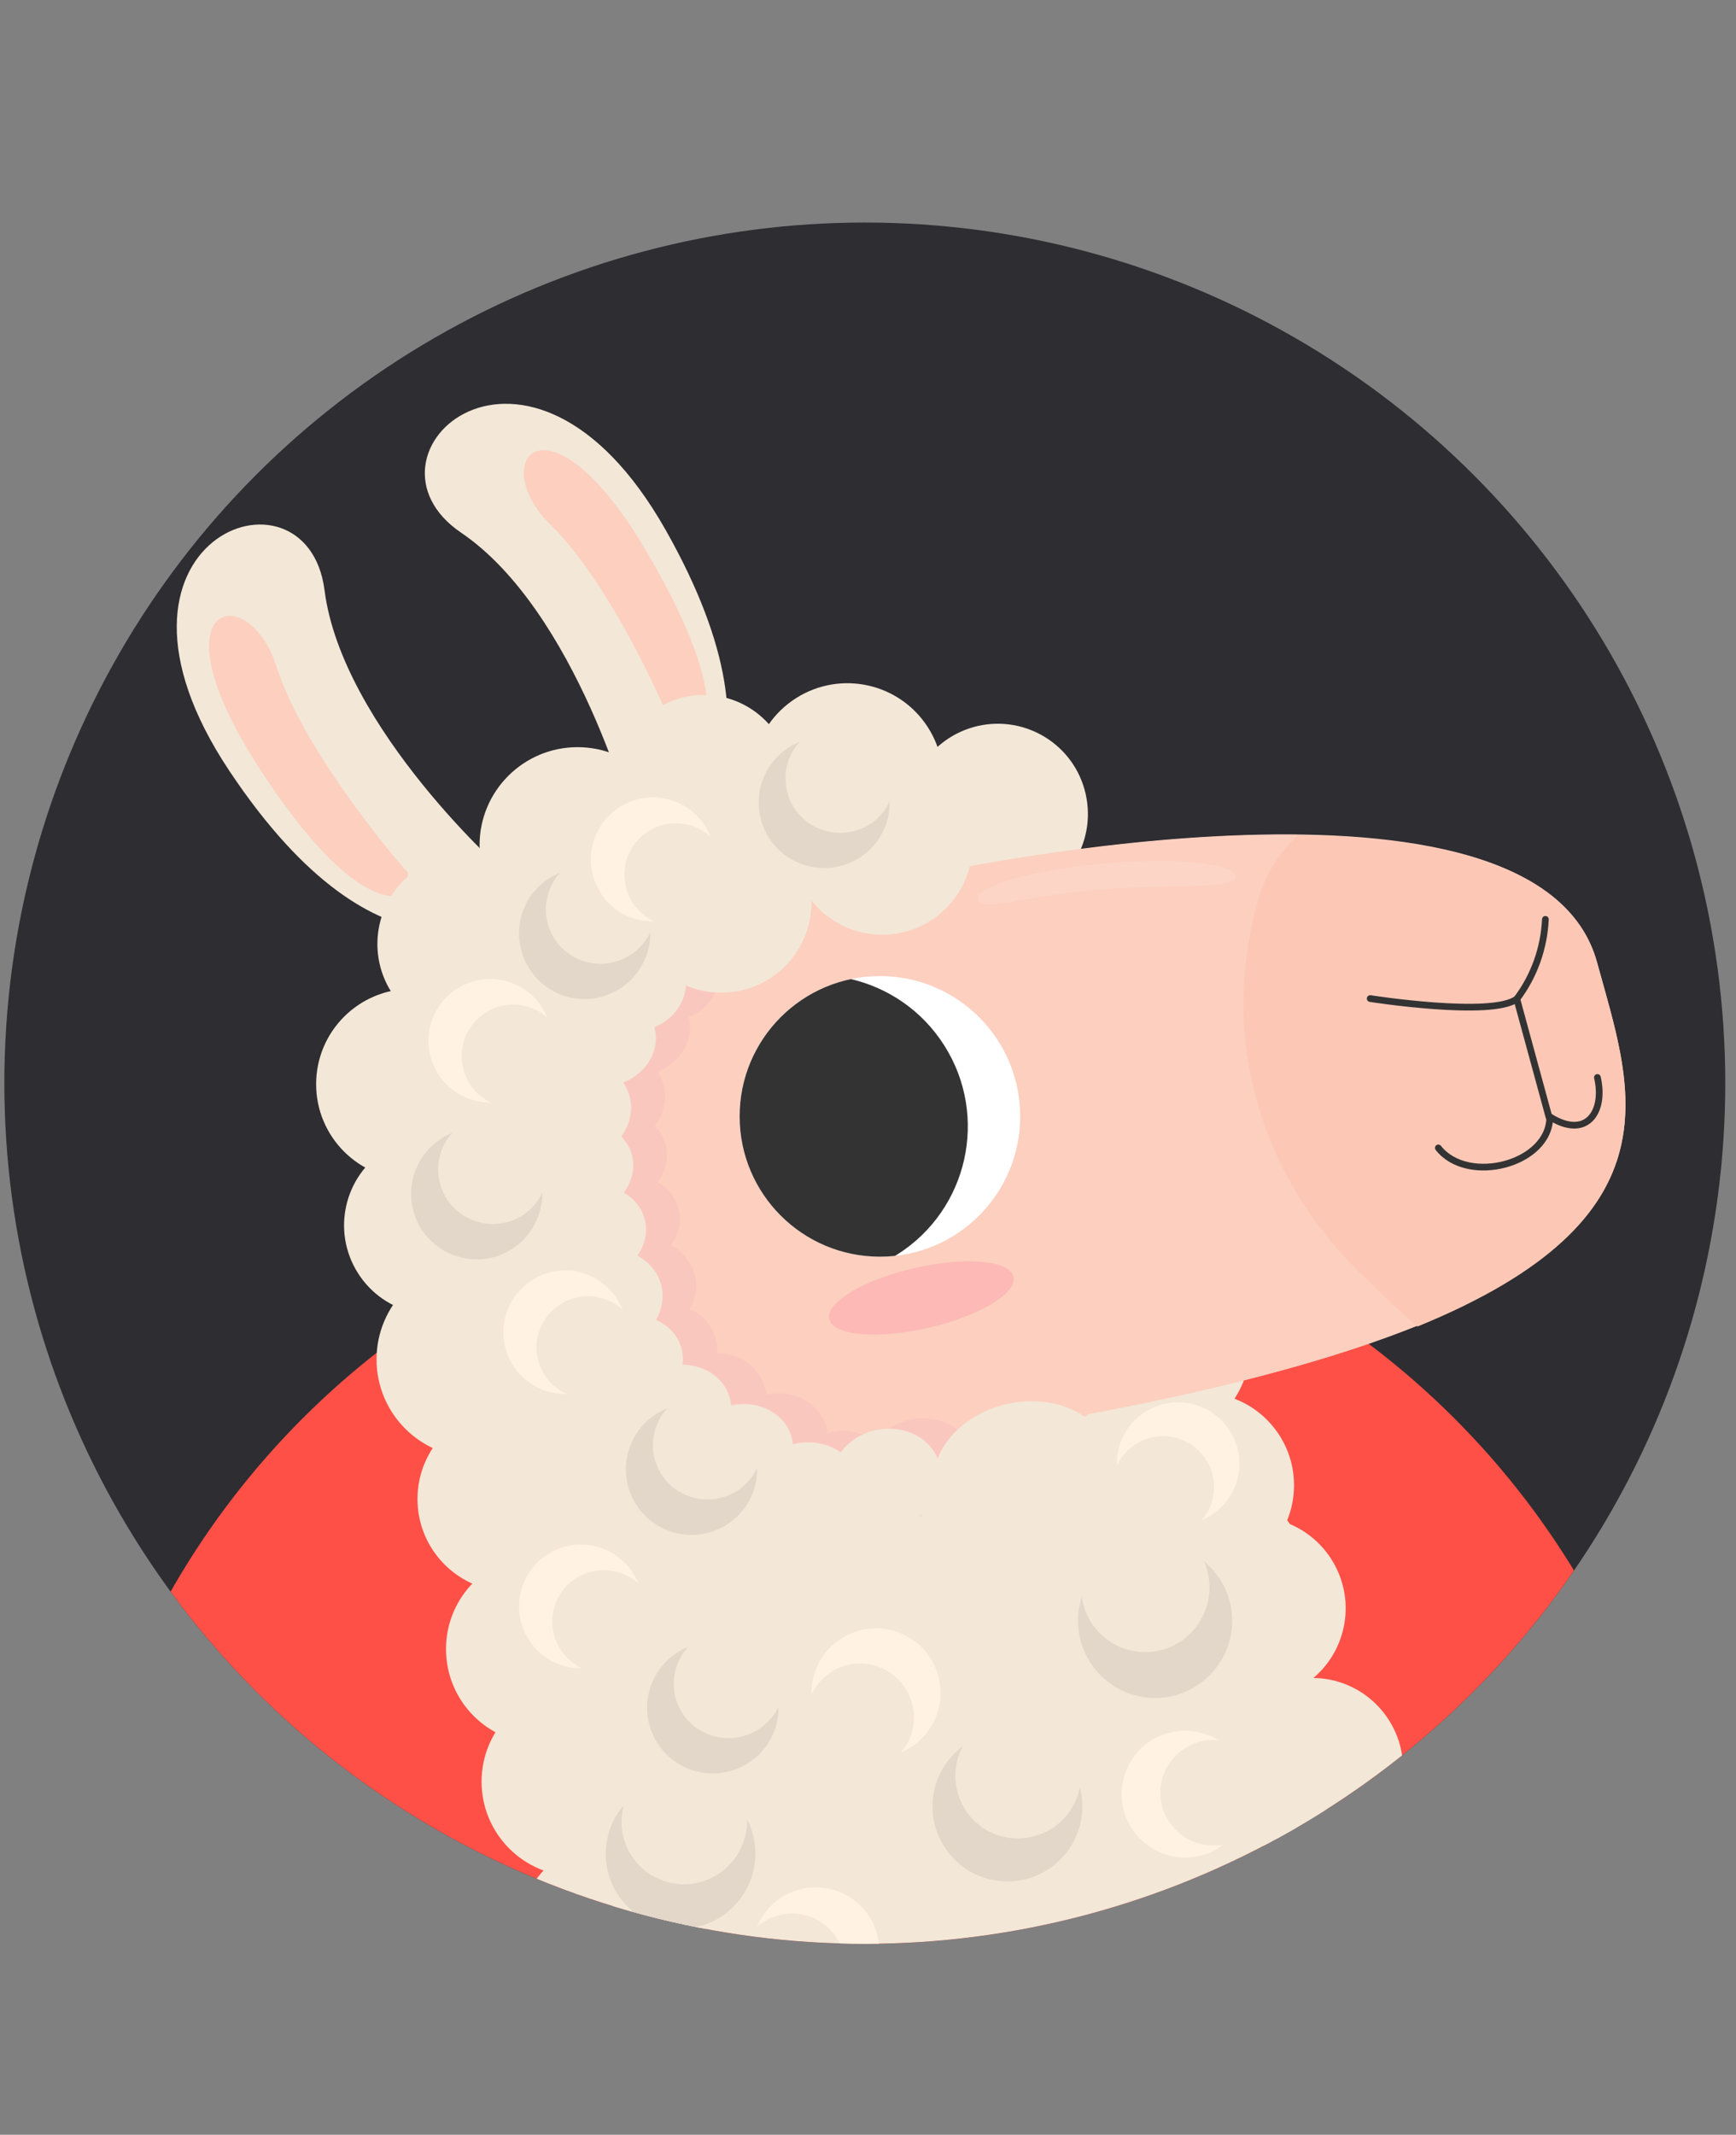 <?xml version="1.0" encoding="utf-8"?>
<!-- Generator: Adobe Illustrator 24.0.2, SVG Export Plug-In . SVG Version: 6.00 Build 0)  -->
<svg version="1.1" id="Capa_1" xmlns="http://www.w3.org/2000/svg" xmlns:xlink="http://www.w3.org/1999/xlink" x="0px" y="0px"
	 viewBox="0 0 517.3 636" style="enable-background:new 0 0 517.3 636;" xml:space="preserve">
<rect x="0" y="0" width="517.3" height="636" fill="#808080" stroke="none"/>
<style type="text/css">
	.st0{clip-path:url(#SVGID_2_);}
	.st1{fill:#2D2D32;}
	.st2{fill:#FF5047;}
	.st3{fill:#F3E7D7;}
	.st4{fill:#E2D7C9;}
	.st5{fill:#FFF2E2;}
	.st6{fill:#FFFFFF;stroke:#000000;stroke-width:14;stroke-linejoin:round;}
	.st7{fill:#FCCFBF;}
	.st8{opacity:0.4;fill:#F9BDBF;enable-background:new    ;}
	.st9{fill:#FCC8B5;}
	.st10{fill:none;stroke:#333333;stroke-width:2;stroke-linecap:round;stroke-linejoin:round;}
	.st11{opacity:0.3;fill:#FC869E;enable-background:new    ;}
	.st12{fill:#FFFFFF;}
	.st13{clip-path:url(#SVGID_3_);}
	.st14{fill:#333333;}
	.st15{fill:#0C0B0B;}
	.st16{fill:none;stroke:#EAE5E4;stroke-linecap:round;stroke-linejoin:round;}
	.st17{fill:#1C1B1B;}
	.st18{opacity:0.5;fill:#FDDDCE;enable-background:new    ;}
</style>
<g>
	<defs>
		<circle id="SVGID_1_" cx="257.7" cy="322.7" r="256.4"/>
	</defs>
	<clipPath id="SVGID_2_">
		<use xlink:href="#SVGID_1_"  style="overflow:visible;"/>
	</clipPath>
	<g class="st0">
		<rect x="0.2" y="63.5" class="st1" width="517" height="530.9"/>
		
			<ellipse transform="matrix(0.707 -0.707 0.707 0.707 -343.481 359.204)" class="st2" cx="261.9" cy="594.2" rx="242.7" ry="242.7"/>
		<g>
			
				<ellipse transform="matrix(0.775 -0.631 0.631 0.775 -468.252 334.549)" class="st3" cx="236.3" cy="825.7" rx="26.2" ry="26.2"/>
			
				<ellipse transform="matrix(0.168 -0.986 0.986 0.168 -581.402 878.335)" class="st3" cx="229.7" cy="783.6" rx="28.1" ry="28.1"/>
			<circle class="st3" cx="448" cy="775.9" r="28.7"/>
			<path class="st4" d="M279.9,787.8c-10-2.9-15.8-13.3-13-23.4c1.4-4.8,4.6-8.8,8.9-11.3c-12.5,0.6-22.2,11.2-21.6,23.8
				c0.6,12.5,11.2,22.2,23.8,21.6c9.5-0.5,17.6-6.7,20.5-15.7C293.7,787.8,286.6,789.7,279.9,787.8z"/>
			<path class="st5" d="M288.5,755.4c5.5-7.3,15.9-8.7,23.2-3.1c3.5,2.7,5.8,6.7,6.4,11.1c3.5-10.4-2-21.7-12.4-25.2
				c-10.4-3.5-21.7,2-25.2,12.4c-2.7,7.8-0.2,16.4,6.1,21.7C284.1,766.7,284.8,760.2,288.5,755.4z"/>
			<path class="st6" d="M428.1,584.4l0.2,0.8c-0.7-0.6-1.5-1.1-2.2-1.7l2.8-0.7C428.3,583.2,428,583.8,428.1,584.4L428.1,584.4z"/>
			<path class="st3" d="M189.1,248.3c-0.3-3.3-17.5-66.4-51.7-89.6s20.1-72.9,60.9-0.9s1.5,92.6,1.5,92.6L189.1,248.3z"/>
			<path class="st7" d="M201.3,218.9c-0.6-2-17.7-43.4-37.2-62.5s-0.9-42.2,28.6,8s14,57.3,14,57.3L201.3,218.9z"/>
			<path class="st3" d="M153.3,262.2c-2.8-1.7-51.4-45.5-56.6-86.4c-5.3-40.9-74.2-15-28.4,53.8s82,43.1,82,43.1L153.3,262.2z"/>
			<path class="st7" d="M121.5,259.9c-1.5-1.4-30.8-35.3-39.1-61.3s-37.2-19.8-5.8,29.2s44.9,38.2,44.9,38.2L121.5,259.9z"/>
			
				<ellipse transform="matrix(0.531 -0.847 0.847 0.531 -435.671 450.039)" class="st3" cx="188.9" cy="618.8" rx="26.2" ry="26.2"/>
			
				<ellipse transform="matrix(0.939 -0.344 0.344 0.939 -187.063 97.716)" class="st3" cx="182.2" cy="576.7" rx="28.1" ry="28.1"/>
			<circle class="st3" cx="171.7" cy="530.8" r="28.2"/>
			<circle class="st3" cx="161.1" cy="491.3" r="28.2"/>
			<circle class="st3" cx="152" cy="446.6" r="27.6"/>
			<circle class="st3" cx="141.4" cy="405" r="29.2"/>
			
				<ellipse transform="matrix(0.845 -0.535 0.535 0.845 -175.264 125.84)" class="st3" cx="129.2" cy="364.9" rx="26.6" ry="26.6"/>
			
				<ellipse transform="matrix(0.845 -0.535 0.535 0.845 -179.566 140.828)" class="st3" cx="152.8" cy="379.8" rx="26.6" ry="26.6"/>
			<path class="st3" d="M174.9,339.6c3.3,14.3-5.7,28.6-20,31.9c-14.3,3.3-28.6-5.7-31.9-20c-3.3-14.3,5.7-28.6,20-31.9c0,0,0,0,0,0
				C157.3,316.4,171.6,325.3,174.9,339.6z"/>
			<circle class="st3" cx="122.6" cy="323" r="28.4"/>
			<circle class="st3" cx="167.3" cy="296.6" r="28.5"/>
			
				<ellipse transform="matrix(0.845 -0.535 0.535 0.845 -128.834 118.222)" class="st3" cx="139.3" cy="281.1" rx="26.8" ry="26.8"/>
			<circle class="st3" cx="172.1" cy="251.8" r="29.2"/>
			<circle class="st3" cx="401.5" cy="567.1" r="28.7"/>
			<circle class="st3" cx="391" cy="527" r="27.1"/>
			<path class="st3" d="M350.8,493.8c8.1,12.7,24.9,16.4,37.6,8.3c12.7-8.1,16.4-24.9,8.3-37.6s-24.9-16.4-37.6-8.3
				c-12.6,8.1-16.4,24.8-8.4,37.4L350.8,493.8z"/>
			<circle class="st3" cx="362.5" cy="468.5" r="26.2"/>
			<circle class="st3" cx="358" cy="442.5" r="27.6"/>
			
				<ellipse transform="matrix(0.984 -0.178 0.178 0.984 -65.982 67.779)" class="st3" cx="343.9" cy="400.8" rx="28.8" ry="28.8"/>
			<circle class="st3" cx="219.1" cy="737.8" r="28.2"/>
			<circle class="st3" cx="208.6" cy="698.3" r="28.2"/>
			<circle class="st3" cx="199.5" cy="653.6" r="27.6"/>
			<circle class="st3" cx="438.4" cy="734" r="27.1"/>
			<circle class="st3" cx="428.6" cy="692.3" r="26.2"/>
			<circle class="st3" cx="416.8" cy="650" r="27.5"/>
			<circle class="st3" cx="410" cy="607.5" r="28.8"/>
			
				<ellipse transform="matrix(0.845 -0.535 0.535 0.845 -123.665 264.329)" class="st3" cx="393.6" cy="345.2" rx="27.4" ry="27.4"/>
			
				<ellipse transform="matrix(0.845 -0.535 0.535 0.845 -105.078 254.542)" class="st3" cx="386" cy="308.3" rx="26.7" ry="26.7"/>
			<path class="st3" d="M271.1,248.5c3.3,14.5,17.7,23.5,32.2,20.2s23.5-17.7,20.2-32.2c-3.3-14.5-17.7-23.5-32.2-20.2c0,0,0,0,0,0
				l0,0C276.8,219.7,267.8,234.1,271.1,248.5z"/>
			
				<ellipse transform="matrix(0.845 -0.535 0.535 0.845 -84.934 171.186)" class="st3" cx="252.5" cy="231.9" rx="28.5" ry="28.5"/>
			<path class="st3" d="M184.4,238.8c3.2,14,17.1,22.7,31.1,19.5c14-3.2,22.7-17.1,19.5-31.1c-3.2-14-17.1-22.7-31.1-19.5
				C190,210.9,181.2,224.8,184.4,238.8z"/>
			
				<ellipse transform="matrix(0.975 -0.223 0.223 0.975 -68.314 68.282)" class="st3" cx="267.7" cy="336.1" rx="88.8" ry="113.7"/>
			
				<rect x="190.8" y="365.9" transform="matrix(0.975 -0.223 0.223 0.975 -124.664 80.34)" class="st3" width="203.9" height="450.7"/>
			
				<ellipse transform="matrix(0.975 -0.223 0.223 0.975 -56.916 58.836)" class="st7" cx="231.6" cy="281" rx="23.9" ry="21.3"/>
			
				<ellipse transform="matrix(0.975 -0.223 0.223 0.975 -52.887 65.409)" class="st7" cx="262.7" cy="266.5" rx="21.3" ry="18.9"/>
			
				<ellipse transform="matrix(0.975 -0.223 0.223 0.975 -71.016 68.425)" class="st7" cx="267" cy="348.1" rx="88.4" ry="93.9"/>
			<path class="st8" d="M297.5,429.4c-2.7,0.6-5.2,1.8-7.3,3.6c-2.1-7.5-10.5-11.9-19.1-10c-4,0.9-7.6,3.2-10.1,6.4
				c-4-2.8-9.1-3.8-13.9-2.6l-0.6,0.2c0-0.5-0.1-1-0.2-1.5c-1.7-7.3-9.7-11.8-18-10c0-0.6-0.1-1.3-0.3-1.9
				c-1.8-6.4-7.7-10.7-14.4-10.4c0.2-1.4,0.1-2.8-0.3-4.2c-1-4.1-3.9-7.4-7.8-9c1.8-3,2.4-6.5,1.6-9.9c-1-3.9-3.6-7.3-7.2-9.1
				c4.3-5.5,3.3-13.3-2.1-17.6c-0.6-0.5-1.2-0.9-1.9-1.2c2.4-3,3.4-7,2.5-10.8c-0.5-2.3-1.7-4.3-3.3-6c2.6-3.3,3.7-7.5,2.8-11.6
				c-0.4-1.6-1.1-3.2-2-4.5c6.8-2.7,10.9-9.3,9.4-15.9l-0.1-0.4c6.2-2.3,10-8.6,9.2-15.2c7.5-2.3,12.3-9.5,10.7-16.4
				c-1.7-7.5-9.9-11.8-18.1-9.9c-8.2,1.9-13.3,8.9-12.1,16.1c-7.5,2.3-12.3,9.5-10.7,16.4c0,0.2,0.1,0.4,0.1,0.5
				c-6.4,2.4-10.1,9-8.9,15.7c0.3,1.3,0.8,2.5,1.5,3.6c-7.7,2.7-12.5,10.1-10.8,17.3c0.7,2.8,2.3,5.4,4.6,7.2
				c-3.9,5.7-2.5,13.5,3.2,17.4c0.4,0.3,0.8,0.5,1.2,0.7c-2.4,3.1-3.3,7-2.5,10.8c0.8,3.4,2.9,6.2,5.9,8c-5,5.5-4.6,14.1,0.9,19.2
				c1.4,1.3,3.2,2.3,5,2.9c-1.3,2.6-1.7,5.6-1.1,8.5c1.7,6.4,7.7,10.6,14.2,10.3c-0.2,1.4-0.1,2.9,0.2,4.3c1.7,7.4,9.7,11.8,18,10
				c0,0.6,0.1,1.3,0.3,1.9c1.7,7.4,9.7,11.8,18,10c0,0.7,0.1,1.5,0.3,2.2c1.8,7.9,10.4,12.6,19.3,10.6c4-0.9,7.6-3.2,10.1-6.4
				c4,2.8,9.1,3.8,13.9,2.6c2.7-0.6,5.2-1.8,7.3-3.6c2.1,7.5,10.5,11.9,19.1,10s14.6-10,12.8-17.9
				C314.9,432.1,306.4,427.5,297.5,429.4z"/>
			<path class="st3" d="M192.2,363.6c1.7,7.4-3.7,14.9-11.9,16.7s-16.2-2.5-18-9.8c-1.8-7.3,3.7-14.9,11.9-16.7
				C182.5,352,190.5,356.2,192.2,363.6z"/>
			<path class="st3" d="M188.4,344.5c1.7,7.3-3.7,14.9-11.9,16.7c-8.3,1.8-16.3-2.5-18-9.8s3.6-14.9,11.9-16.7
				C178.7,332.8,186.7,337.2,188.4,344.5z"/>
			
				<ellipse transform="matrix(0.975 -0.223 0.223 0.975 -64.664 48.08)" class="st3" cx="180.2" cy="309.9" rx="15.4" ry="13.6"/>
			
				<ellipse transform="matrix(0.975 -0.223 0.223 0.975 -69.496 46.736)" class="st3" cx="171.8" cy="330.6" rx="16.4" ry="14.6"/>
			<path class="st3" d="M204.1,290.2c1.7,7.4-3.7,14.9-12,16.8s-16.4-2.5-18.1-9.9c-1.7-7.4,3.7-14.9,12-16.8
				C194.3,278.3,202.3,282.8,204.1,290.2z"/>
			
				<ellipse transform="matrix(0.975 -0.223 0.223 0.975 -57.009 51.648)" class="st3" cx="199.8" cy="277.8" rx="15.4" ry="13.7"/>
			<path class="st3" d="M203.2,402.2c-1.7-7.4-9.9-11.8-18.1-9.9c-8.2,1.9-13.7,9.4-12,16.8c1.7,7.4,9.8,11.8,18.1,9.9
				C199.5,417.1,204.9,409.5,203.2,402.2z"/>
			<path class="st3" d="M236,428.7c-1.7-7.5-9.9-11.8-18.2-10c-8.3,1.8-13.7,9.5-12,16.9s9.9,11.8,18.2,9.9S237.7,436.1,236,428.7z"
				/>
			
				<ellipse transform="matrix(0.975 -0.223 0.223 0.975 -88.755 55.877)" class="st3" cx="202.6" cy="420.3" rx="15.5" ry="13.8"/>
			<path class="st3" d="M280.1,436.7c-1.8-7.9-10.4-12.6-19.3-10.6c-8.9,2-14.6,10.1-12.8,17.9c1.8,7.9,10.4,12.6,19.3,10.6
				S282,444.6,280.1,436.7z"/>
			<path class="st3" d="M272.1,449.5c-1.8-7.9-10.4-12.6-19.3-10.6c-8.9,2-14.6,10-12.8,17.9s10.4,12.6,19.3,10.6
				C268.3,465.3,274,457.3,272.1,449.5z"/>
			
				<ellipse transform="matrix(0.975 -0.223 0.223 0.975 -92.46 76.182)" class="st3" cx="290.5" cy="446.8" rx="16.4" ry="14.6"/>
			<path class="st3" d="M197.1,383.2c-1.8-7.9-10.4-12.6-19.3-10.5c-8.9,2.1-14.6,10-12.7,17.8c1.9,7.8,10.4,12.6,19.3,10.6
				S198.9,391.1,197.1,383.2z"/>
			
				<ellipse transform="matrix(0.975 -0.223 0.223 0.975 -93.154 64.847)" class="st3" cx="240.1" cy="444.2" rx="16.4" ry="14.6"/>
			<path class="st4" d="M213.3,558.8c-8.9,5.2-20.3,2.3-25.5-6.6c-2.6-4.3-3.3-9.5-1.9-14.4c-8,9.3-7,23.4,2.4,31.4
				c9.3,8,23.4,7,31.4-2.4c5.9-6.9,7.1-16.7,2.9-24.8C222.8,548.9,219.2,555.3,213.3,558.8z"/>
			<path class="st4" d="M309,546.8c-9.8,3.2-20.3-2.2-23.4-12c-1.6-4.8-1.1-10.1,1.3-14.5c-9.9,7.3-12,21.3-4.6,31.2
				c7.3,9.9,21.3,12,31.2,4.6c7.3-5.4,10.6-14.8,8.3-23.6C320.4,539.3,315.6,544.8,309,546.8z"/>
			<path class="st4" d="M218.1,517.8c-8.9,0.6-16.7-6.1-17.3-15c-0.3-4.4,1.2-8.8,4.2-12.1c-10,4.1-14.8,15.5-10.7,25.5
				c4.1,10,15.5,14.8,25.5,10.7c7.5-3,12.3-10.4,12.2-18.4C229.4,513.9,224,517.5,218.1,517.8z"/>
			<path class="st4" d="M211.9,446.7c-8.9,0.6-16.7-6.1-17.3-15c-0.3-4.4,1.2-8.8,4.2-12.1c-10,4-14.9,15.4-10.9,25.4
				c4,10,15.4,14.9,25.4,10.9c7.6-3,12.5-10.4,12.3-18.6C223.2,442.7,217.9,446.3,211.9,446.7z"/>
			<path class="st4" d="M356.5,484.6c-6.3,8.4-18.3,10.1-26.7,3.8c-4.1-3.1-6.8-7.6-7.4-12.7c-4,12,2.6,25,14.6,29s25-2.6,29-14.6
				c3-9,0.1-18.9-7.2-24.9C361.6,471.6,360.7,479,356.5,484.6z"/>
			<path class="st4" d="M239.6,623.7c-6.7,7.2-18,7.6-25.1,0.9c-3.5-3.3-5.5-7.8-5.6-12.5c-4.9,10.7-0.2,23.4,10.6,28.3
				c10.7,4.9,23.4,0.2,28.3-10.6c3.7-8.1,2-17.6-4.2-23.9C245.6,612.1,244.1,618.9,239.6,623.7z"/>
			<path class="st4" d="M330.5,645.3c-10.1,0.7-18.9-6.9-19.6-17c-0.4-4.9,1.3-9.7,4.5-13.4c-11.3,4.7-16.6,17.6-11.9,28.9
				c4.7,11.3,17.6,16.6,28.9,11.9c8.5-3.5,13.9-12,13.6-21.2C343.1,640.7,337.2,644.8,330.5,645.3z"/>
			<path class="st4" d="M365.4,593.1c-5.1-8.2-2.5-19,5.7-24c4-2.5,8.8-3.2,13.4-2.1c-8.9-7.5-22.2-6.3-29.6,2.6
				c-7.5,8.9-6.3,22.2,2.6,29.6c6.7,5.6,16.2,6.5,23.8,2.2C374.8,601.7,368.8,598.6,365.4,593.1z"/>
			<path class="st4" d="M256.4,710.3c-3.1,9.5-13.2,14.7-22.7,11.7c-4.6-1.5-8.4-4.7-10.6-9.1c0.1,12,10,21.7,22,21.5
				c12-0.1,21.7-10,21.5-22c-0.1-9-5.8-17.1-14.2-20.2C256.9,697.1,258.5,704,256.4,710.3z"/>
			<path class="st4" d="M350.1,711.2c-3,9.3-12.9,14.4-22.1,11.4c-4.5-1.4-8.2-4.6-10.4-8.8c0.1,11.7,9.7,21.1,21.4,20.9
				c11.7-0.1,21.1-9.7,20.9-21.4c-0.1-8.8-5.6-16.6-13.9-19.7C350.5,698.3,352.1,705.1,350.1,711.2z"/>
			<path class="st4" d="M403.6,678.4c-9.1,0.9-17.3-5.7-18.3-14.9c-0.5-4.4,0.9-8.9,3.7-12.3c-10.1,4.6-14.5,16.5-10,26.5
				c4.6,10.1,16.5,14.5,26.5,10c7.6-3.4,12.2-11.2,11.7-19.5C415,673.8,409.7,677.7,403.6,678.4z"/>
			<path class="st4" d="M402.9,749.4c-9.6-1.2-16.5-9.9-15.3-19.6c0.6-4.6,3-8.9,6.6-11.8c-11.4,2.4-18.8,13.5-16.4,25
				c2.4,11.4,13.5,18.8,25,16.4c8.6-1.8,15.2-8.7,16.6-17.4C415.6,747.3,409.3,750.1,402.9,749.4z"/>
			<path class="st5" d="M315.2,677.3c8.4,0.5,14.7,7.8,14.2,16.1c-0.3,4.1-2.2,7.9-5.3,10.6c9.7-2.5,15.6-12.5,13-22.2
				c-2.5-9.7-12.5-15.6-22.2-13c-7.3,1.9-12.7,8.1-13.5,15.6C304.4,679.7,309.7,677,315.2,677.3z"/>
			<path class="st5" d="M216.1,689.2c5.2-6.2,14.4-7.1,20.6-1.9c3,2.5,4.9,6.1,5.2,10c3.5-9.1-1-19.2-10-22.8
				c-9.1-3.5-19.2,1-22.8,10c-2.6,6.8-0.8,14.6,4.6,19.4C211.8,699,212.7,693.4,216.1,689.2z"/>
			<path class="st5" d="M420,726.3c8.1-0.1,14.8,6.3,14.9,14.4c0.1,3.9-1.4,7.7-4.1,10.4c9.2-3.2,13.9-13.3,10.7-22.5
				c-3.2-9.2-13.3-13.9-22.5-10.7c-6.9,2.4-11.5,8.9-11.7,16.2C409.7,729.4,414.6,726.4,420,726.3z"/>
			<path class="st5" d="M401,612.8c7.1,4.4,9.2,13.7,4.8,20.8c-2.1,3.4-5.6,5.9-9.5,6.8c9.8,2.4,19.6-3.7,22-13.4
				c2.4-9.8-3.7-19.6-13.4-22c-7.4-1.8-15.1,1.2-19.4,7.5C390.3,609.7,396.3,609.9,401,612.8z"/>
			<path class="st5" d="M316.5,595.7c8.5,2.7,13.3,11.8,10.6,20.3c-1.3,4.3-4.4,7.8-8.4,9.7c10.8-0.1,19.5-9,19.3-19.8
				c-0.1-10.8-9-19.5-19.8-19.3c-8.1,0.1-15.3,5.2-18.1,12.8C304.6,595.3,310.8,593.8,316.5,595.7z"/>
			<path class="st5" d="M278.5,649.9c2.7,7.5-1.2,15.7-8.7,18.4c-3.6,1.3-7.6,1.1-11.1-0.6c5.9,7.5,16.7,8.8,24.2,2.9
				c7.5-5.9,8.8-16.7,2.9-24.2c-4.4-5.7-11.9-8-18.8-5.8C272.4,641.3,276.7,644.9,278.5,649.9z"/>
			<path class="st5" d="M164.6,484c-0.5-8.4,5.9-15.7,14.4-16.2c4.1-0.2,8.1,1.2,11.2,3.9c-3.8-9.4-14.5-14-24-10.2
				c-9.4,3.8-14,14.5-10.2,24c2.9,7.1,9.8,11.7,17.4,11.5C168.3,494.6,164.9,489.6,164.6,484z"/>
			<path class="st5" d="M159.9,402.4c-0.5-8.5,6-15.7,14.4-16.2c4.1-0.2,8.1,1.2,11.2,3.9c-3.8-9.4-14.5-14.1-23.9-10.3
				c-9.4,3.8-14.1,14.5-10.3,23.9c2.8,7.1,9.8,11.8,17.5,11.6C163.7,413,160.3,408,159.9,402.4z"/>
			<path class="st5" d="M349.3,544c-5.5-6.7-4.5-16.6,2.3-22.1c3.2-2.6,7.4-3.9,11.5-3.4c-8.8-5.5-20.5-2.9-26,6
				c-5.5,8.8-2.9,20.5,6,26c6.6,4.2,15.2,3.8,21.4-0.9C358.8,550.6,353,548.5,349.3,544z"/>
			<path class="st5" d="M241.4,571c8.2,3,12.4,12,9.4,20.2c-1.4,4-4.4,7.2-8.2,8.9c10.4,0.3,19.1-7.9,19.4-18.4
				c0.3-10.4-7.9-19.1-18.4-19.4c-7.8-0.2-15,4.4-18,11.7C229.9,570.2,236,569.1,241.4,571z"/>
			<path class="st5" d="M345.5,427.9c8.3-0.6,15.6,5.6,16.2,14c0.3,4-1,8-3.6,11c9.3-3.9,13.7-14.6,9.8-23.9
				c-3.9-9.3-14.6-13.7-23.9-9.8c-7,2.9-11.5,9.9-11.2,17.5C335.1,431.7,340,428.3,345.5,427.9z"/>
			<path class="st5" d="M255.3,495.6c8.8-0.5,16.4,6.2,17,15c0.3,4.2-1.1,8.3-3.9,11.5c9.8-4,14.5-15.3,10.4-25.1
				c-4-9.8-15.3-14.5-25.1-10.4c-7.4,3-12.1,10.3-11.9,18.3C244.3,499.5,249.5,496,255.3,495.6z"/>
			<path class="st3" d="M330.9,433.1c-2.6-11.5-16.5-18.1-30.9-14.8c-14.5,3.3-24.1,15.3-21.4,26.7s16.5,18.1,30.9,14.8
				C323.9,456.5,333.6,444.5,330.9,433.1z"/>
			<path class="st7" d="M324.5,421.2c187.2-35.1,164.5-86.6,151.4-134.5c-17.9-65.4-196.2-26.8-196.2-26.8"/>
			<path class="st7" d="M375.5,266.1c2.2-6.7,6.1-12.7,11.3-17.4c-52-0.6-107.1,11.3-107.1,11.3l44.7,161.3
				c42.7-8,74.5-16.9,97.9-26.3c-4.9-4.2-9.6-8.7-14.2-13.2C376.8,353.1,362.1,309.7,375.5,266.1z"/>
			<path class="st9" d="M475.9,286.8c-7.9-29-47.5-37.5-89.1-38c-5.2,4.7-9.1,10.7-11.3,17.4c-13.4,43.6,1.2,87.1,32.7,115.8
				c4.5,4.5,9.2,8.9,14.2,13.2C501.8,362.8,486,323.7,475.9,286.8z"/>
			<path class="st10" d="M408.3,297.5c0,0,36.4,5.7,43.7,0.1c5.2-6.9,8.1-15.2,8.5-23.7"/>
			<line class="st10" x1="452" y1="297.7" x2="461.6" y2="332.9"/>
			<path class="st10" d="M428.6,342c8.8,11.2,33.3,4.8,33.2-9.3c10.9,6.9,16.6-1.4,14.2-11.7"/>
			<path class="st11" d="M302,380.4c1.1,4.9-10.2,11.7-25.4,15.2c-15.1,3.5-28.3,2.3-29.5-2.6c-1.1-4.9,10.2-11.7,25.4-15.2
				S300.9,375.5,302,380.4z"/>
			
				<ellipse transform="matrix(0.845 -0.535 0.535 0.845 -110.44 156.766)" class="st3" cx="214.9" cy="268.7" rx="26.9" ry="26.9"/>
			
				<ellipse transform="matrix(0.845 -0.535 0.535 0.845 -93.761 179.798)" class="st3" cx="262.9" cy="251.4" rx="26.9" ry="26.9"/>
			<path class="st4" d="M147.9,364.6c-8.9,0.6-16.7-6.1-17.3-15.1c-0.3-4.4,1.2-8.8,4.2-12c-10,4-14.9,15.4-10.9,25.4
				c4,10,15.4,14.9,25.4,10.9c7.5-3,12.4-10.4,12.3-18.5C159.1,360.7,153.8,364.3,147.9,364.6z"/>
			<path class="st4" d="M180,287.1c-8.9,0.6-16.7-6.1-17.3-15c-0.3-4.4,1.2-8.8,4.2-12.1c-10,4-14.9,15.4-10.8,25.4
				c4,10,15.4,14.9,25.4,10.8c7.5-3,12.4-10.4,12.3-18.5C191.2,283.2,185.9,286.7,180,287.1z"/>
			<path class="st4" d="M251.4,248.1c-8.9,0.6-16.7-6.1-17.3-15.1c-0.3-4.4,1.2-8.8,4.2-12c-10,4-14.8,15.4-10.8,25.4
				c4,10,15.4,14.8,25.4,10.8c7.5-3,12.4-10.4,12.2-18.5C262.7,244.2,257.4,247.7,251.4,248.1z"/>
			<path class="st5" d="M137.6,315.5c-0.5-8.4,6-15.7,14.4-16.2c4.1-0.2,8.1,1.2,11.1,3.9c-3.8-9.4-14.5-14-23.9-10.2
				c-9.4,3.8-14,14.5-10.2,23.9c2.8,7.1,9.8,11.7,17.4,11.6C141.3,326.2,137.9,321.1,137.6,315.5z"/>
			<path class="st5" d="M186.1,261.5c-0.5-8.5,5.9-15.7,14.4-16.2c4.1-0.2,8.2,1.2,11.2,3.9c-3.8-9.5-14.5-14.1-24-10.3
				c-9.5,3.8-14.1,14.5-10.3,24c2.8,7.2,9.8,11.8,17.5,11.6C189.8,272.1,186.4,267.1,186.1,261.5z"/>
			<circle class="st12" cx="262.2" cy="332.6" r="41.8"/>
			<g>
				<defs>
					<circle id="SVGID_11_" cx="262.2" cy="332.6" r="41.8"/>
				</defs>
				<clipPath id="SVGID_3_">
					<use xlink:href="#SVGID_11_"  style="overflow:visible;"/>
				</clipPath>
				<g class="st13">
					
						<ellipse transform="matrix(0.845 -0.535 0.535 0.845 -141.744 182.368)" class="st14" cx="243.3" cy="335.4" rx="45.1" ry="45.1"/>
				</g>
			</g>
			<path class="st15" d="M169.7,599.9c-1.3,4.8-7.2,31.8,2.9,24.6c4.8,7.2,8.4-0.8,7.5-2.8c3.9,8,6,4.4,5.5-2.2
				c7.1,8.4,2.3-5.6,0.1-7.7c9.4,6.1-6.5-13.8-6.5-13.8"/>
			<path class="st16" d="M171.4,604.9c-0.7,0,1,19.5,1,19.5"/>
			<path class="st16" d="M180.8,610.8c1.3,3,2.9,5.9,4.7,8.6"/>
			<line class="st16" x1="185.5" y1="611.7" x2="178.6" y2="602.2"/>
			<path class="st15" d="M220.5,612.1c-1.3,4.5-6.8,29.8,2.6,23.1c4.5,6.7,7.9-0.8,7.1-2.6c3.7,7.5,5.7,4.1,5.1-2.1
				c6.6,7.8,2.2-5.2,0.1-7.2c8.8,5.7-6.1-12.9-6.1-12.9"/>
			<path class="st15" d="M218.2,586.3l0.6-0.1c0.9-0.2,1.8,0.4,2,1.3l2.1,9.2c0.2,0.9-0.4,1.8-1.2,2c0,0,0,0,0,0l0,0l-0.6,0.1
				c-0.9,0.2-1.8-0.4-2-1.2c0,0,0,0,0,0l0,0l-2.1-9.3C216.8,587.4,217.4,586.5,218.2,586.3z"/>
			<path class="st16" d="M222.2,616.9c-0.7,0,0.9,18.3,0.9,18.3"/>
			<path class="st16" d="M225.7,618.9c-0.2,2.1,4.8,14.3,4.8,14.3"/>
			<path class="st16" d="M231,622.4c1.2,2.8,2.7,5.5,4.4,8.1"/>
			<line class="st16" x1="235.4" y1="623.2" x2="228.9" y2="614.4"/>
			<path class="st17" d="M234.4,604c0.3,5.6-3.9,10.4-9.6,10.9c-5.4,0.7-10.5-3.1-11.2-8.5c0,0,0,0,0,0l-0.1-0.2
				c-0.3-5.6,3.9-10.4,9.5-10.8c5.5-0.7,10.5,3.1,11.2,8.6L234.4,604z"/>
			<path class="st15" d="M272.5,621c-1.3,4.6-6.9,30.1,2.7,23.2c4.6,6.9,8-0.8,7.1-2.6c3.7,7.5,5.7,4.2,5.2-2.1
				c6.7,7.9,2.2-5.3,0.2-7.3c8.8,5.8-6.1-13.1-6.1-13.1"/>
			<path class="st15" d="M271.1,606.3l-2.1-9.3c-0.2-0.9,0.4-1.8,1.3-2l0.6-0.1c0.9-0.2,1.8,0.4,2,1.3l2.1,9.3
				c0.2,0.9-0.4,1.8-1.3,2l-0.6,0.1C272.2,607.7,271.3,607.2,271.1,606.3z"/>
			<path class="st16" d="M274.2,625.8c-0.7,0,1,18.6,1,18.6"/>
			<path class="st16" d="M277.8,627.9c-0.2,2.2,4.8,14.5,4.8,14.5"/>
			<path class="st16" d="M283.1,631.4c1.2,2.8,2.7,5.6,4.5,8.1"/>
			<line class="st16" x1="287.5" y1="632.2" x2="281" y2="623.3"/>
			<path class="st17" d="M286.5,612.8c0.3,5.7-4,10.5-9.7,10.9c-5.5,0.7-10.6-3.2-11.3-8.7l-0.1-0.1c-0.3-5.6,4-10.5,9.6-10.9
				c5.5-0.7,10.6,3.2,11.3,8.7L286.5,612.8z"/>
			<path class="st15" d="M313.7,622.5c-1.2,4.4-6.5,28.6,2.6,22.1c4.4,6.5,7.6-0.7,6.8-2.5c3.5,7.2,5.4,4,4.9-2
				c6.4,7.5,2.1-5,0.1-6.9c8.4,5.5-5.9-12.4-5.9-12.4"/>
			<path class="st15" d="M312.4,608.5l-2-8.9c-0.2-0.9,0.3-1.7,1.2-1.9l0.6-0.1c0.9-0.2,1.7,0.3,1.9,1.2l2,8.9
				c0.2,0.9-0.3,1.7-1.2,1.9l-0.6,0.1C313.4,609.9,312.6,609.3,312.4,608.5z"/>
			<path class="st16" d="M315.3,627.1c-0.6,0,0.9,17.6,0.9,17.6"/>
			<path class="st16" d="M318.7,629.1c-0.2,2,4.6,13.7,4.6,13.7"/>
			<path class="st16" d="M323.7,632.5c1.2,2.7,2.6,5.3,4.2,7.7"/>
			<line class="st16" x1="328" y1="633.2" x2="321.8" y2="624.7"/>
			<path class="st17" d="M327,614.7c0.3,5.4-3.8,10-9.1,10.4c-5.3,0.7-10.1-3-10.8-8.3l-0.1-0.1c-0.3-5.4,3.7-10,9.1-10.5
				c5.2-0.7,10.1,3,10.8,8.2c0,0,0,0,0,0L327,614.7z"/>
			<path class="st15" d="M354.8,622.4c-1.4,5-7.5,32.9,2.9,25.5c5,7.5,8.7-0.9,7.8-2.9c4,8.3,6.3,4.6,5.6-2.3c7.4,8.7,2.4-5.8,0.1-8
				c9.7,6.3-6.7-14.3-6.7-14.3"/>
			<path class="st15" d="M353.3,606.2l-2.4-10.2c-0.2-1,0.4-2,1.4-2.2l0.7-0.2c1-0.2,2,0.4,2.2,1.4l2.4,10.2c0.2,1-0.4,2-1.4,2.2
				l-0.7,0.2C354.5,607.8,353.5,607.2,353.3,606.2z"/>
			<path class="st16" d="M356.7,627.6c-0.7,0,1.1,20.2,1.1,20.2"/>
			<path class="st16" d="M360.6,629.9c-0.2,2.4,5.3,15.9,5.3,15.9"/>
			<path class="st16" d="M366.3,633.7c1.4,3.1,3,6.1,4.9,8.9"/>
			<line class="st16" x1="371.3" y1="634.6" x2="364.1" y2="624.8"/>
			<path class="st17" d="M370.2,613.3c0.3,6.2-4.3,11.5-10.5,12c-6,0.8-11.6-3.4-12.4-9.5c0-0.1,0-0.2,0-0.2
				c-0.4-6.2,4.3-11.5,10.4-12c6-0.8,11.6,3.5,12.4,9.5c0,0,0,0,0,0L370.2,613.3z"/>
			<path class="st15" d="M399.1,616.3c-1.4,4.9-7.4,32.2,2.9,24.9c5,7.3,8.5-0.9,7.7-2.8c3.9,8.1,6.1,4.5,5.6-2.3
				c7.2,8.5,2.4-5.7,0.1-7.8c9.5,6.2-6.6-14-6.6-14"/>
			<path class="st15" d="M397.7,600.6l-2.3-10c-0.2-1,0.4-1.9,1.4-2.2l0.7-0.1c1-0.2,1.9,0.4,2.2,1.4l2.3,10c0.2,1-0.4,1.9-1.4,2.2
				l-0.7,0.2C398.8,602.2,397.9,601.5,397.7,600.6z"/>
			<path class="st16" d="M401,621.5c-0.7,0,1,19.8,1,19.8"/>
			<path class="st16" d="M404.8,623.7c-0.2,2.3,5.2,15.5,5.2,15.5"/>
			<path class="st16" d="M410.4,627.5c1.3,3,2.9,6,4.8,8.7"/>
			<line class="st16" x1="415.2" y1="628.4" x2="408.2" y2="618.8"/>
			
				<ellipse transform="matrix(0.975 -0.223 0.223 0.975 -125.783 105.376)" class="st17" cx="402.9" cy="608.7" rx="11.3" ry="10.7"/>
			<path class="st15" d="M431.8,609c-1.3,4.6-6.9,30.2,2.7,23.4c4.6,6.9,8-0.8,7.2-2.6c3.7,7.6,5.8,4.2,5.2-2.1
				c6.7,8,2.2-5.3,0.2-7.3c8.9,5.8-6.2-13.1-6.2-13.1"/>
			<path class="st15" d="M430.4,594.1l-2.1-9.4c-0.2-0.9,0.4-1.8,1.3-2l0.6-0.1c0.9-0.2,1.8,0.4,2,1.3l2.1,9.4
				c0.2,0.9-0.4,1.8-1.3,2l-0.6,0.1C431.5,595.6,430.6,595,430.4,594.1z"/>
			<path class="st16" d="M433.5,613.7c-0.7,0,0.9,18.6,0.9,18.6"/>
			<path class="st16" d="M437.1,615.9c-0.2,2.2,4.9,14.5,4.9,14.5"/>
			<path class="st16" d="M442.4,619.4c1.3,2.8,2.8,5.6,4.5,8.2"/>
			<line class="st16" x1="446.9" y1="620.2" x2="440.3" y2="611.2"/>
			
				<ellipse transform="matrix(0.975 -0.223 0.223 0.975 -123.411 112.44)" class="st17" cx="435.3" cy="601.7" rx="10.6" ry="10"/>
			<path class="st18" d="M368.2,261.2c0.4,4-20.3,2.1-41.4,3.9c-21.1,1.8-35.1,6.9-35.4,2.8s16.5-8.8,37.8-10.7
				C350.3,255.4,367.6,257,368.2,261.2z"/>
		</g>
	</g>
</g>
</svg>
